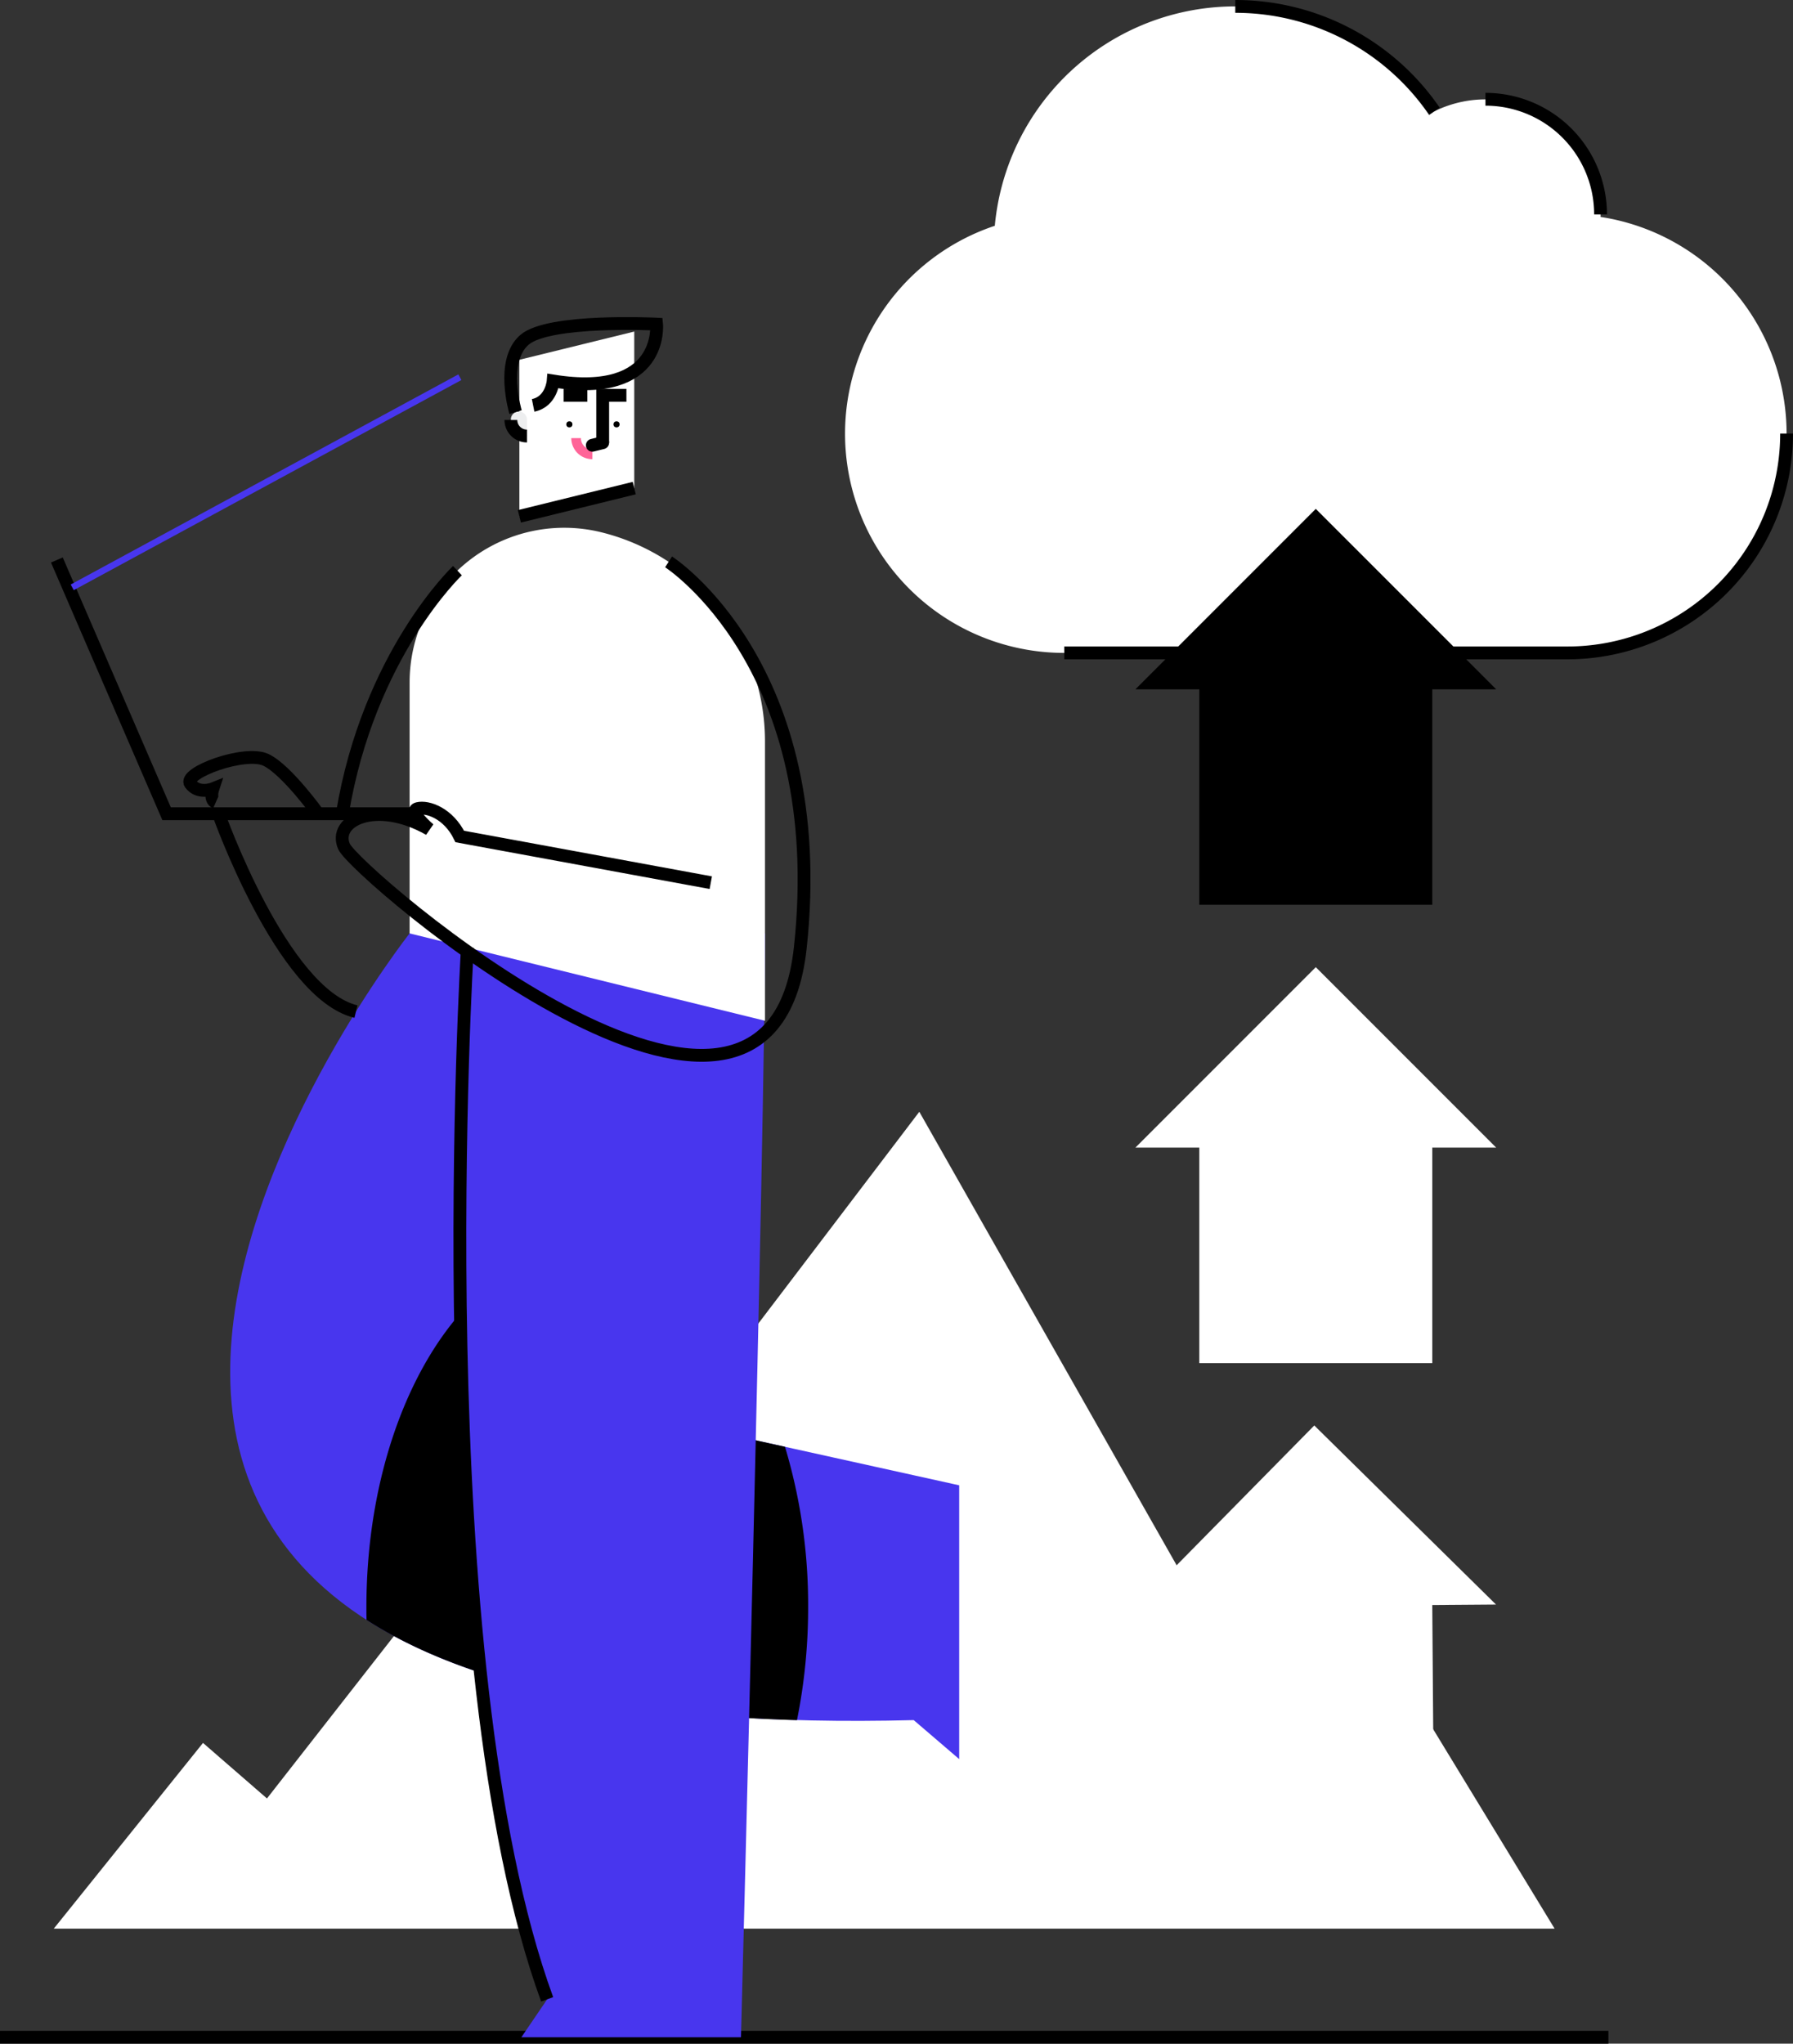 <svg xmlns="http://www.w3.org/2000/svg" viewBox="0 0 279.77 318.773"><rect x="0" y="0" width="279.77" height="318.773" fill="#333333" stroke="none"/><defs><style>.cls-1{fill:#fff;}.cls-2,.cls-5,.cls-6,.cls-7{fill:none;stroke-miterlimit:10;}.cls-2,.cls-6{stroke:#000;stroke-width:2px;}.cls-3{fill:#4836ee;}.cls-4{fill:#edeeef;}.cls-5{stroke:#ff6498;stroke-width:1.5px;}.cls-6{stroke-linecap:round;}.cls-7{stroke:#4836ee;}</style></defs><g id="Capa_2" data-name="Capa 2"><g id="DESKTOP"><g id="BODY"><g id="caja_-linea" data-name="caja -linea"><g id="imagen_caja" data-name="imagen caja"><path class="cls-1" d="M31.675,271.864l9.981,8.663,26.611-34.028,11.975,10.023L143.444,173.417l55.882,98.447,15.303-16.908L242.571,300.831H8.393Z"/><path class="cls-2" d="M250.964,317.773H0"/><path class="cls-3" d="M63.912,145.593s-100.246,127.275,78.658,122.713l7.096,6.082v-42.708L88.36,218.13l7.202-78.565"/><path d="M90.506,194.726c-18.509.971-33.335,25.656-33.335,55.971,0,.667,0,1.326.025,1.985,13.647,8.777,34.999,14.695,67.16,15.628a88.328,88.328,0,0,0,1.74-17.601,85.509,85.509,0,0,0-3.611-25.039l-34.117-7.54Z"/><path class="cls-3" d="M72.93,147.806s-6.822,111.338,12.444,164.053l-4.021,5.913H115.617s3.747-141.615,3.747-172.179Z"/><path class="cls-1" d="M98.966,61.664V76.135L81.04,80.541V56.122l17.926-4.406Z"/><circle cx="88.842" cy="66.192" r="0.477"/><circle cx="96.2" cy="66.192" r="0.477"/><path class="cls-2" d="M94.041,69.052V61.664h3.7"/><path class="cls-2" d="M87.938,61.664h3.7"/><path class="cls-4" d="M82.223,65.449v2.564A2.501,2.501,0,0,1,79.718,65.516v-.237a1.258,1.258,0,0,1,2.505.169Z"/><path class="cls-2" d="M82.223,68.012A2.501,2.501,0,0,1,79.718,65.516v-.008"/><path class="cls-5" d="M92.424,70.872a2.534,2.534,0,0,1-2.534-2.534h0"/><path class="cls-2" d="M98.966,76.135,81.04,80.541"/><path class="cls-6" d="M94.041,69.056l-1.618.397"/><path class="cls-1" d="M63.912,106.45v39.143l55.452,13.626V115.629A33.58,33.58,0,0,0,93.801,83.02a24.127,24.127,0,0,0-29.888,23.43Z"/><path class="cls-2" d="M72.93,147.806s-6.822,111.338,12.444,164.053"/><path class="cls-2" d="M80.444,64.283s-2.412-7.979,1.39-11.274,20.613-2.45,20.613-2.45,1.183,11.658-16.135,8.87c0,0-.249,3.227-3.126,3.802"/><path class="cls-2" d="M104.322,87.641s25.284,16.224,20.554,60.165S55.49,136.106,53.686,132.051s4.959-7.434,13.293-2.703c0,0-3.379-2.838-1.804-3.223s4.794.743,6.564,4.351l39.168,7.206"/><path class="cls-2" d="M65.04,126.928H25.994L8.874,87.345"/><path class="cls-7" d="M11.269,91.616,71.756,58.838"/><path class="cls-2" d="M71.376,89.01S57.517,102.104,53.416,126.928"/><path class="cls-2" d="M34.104,126.928s9.922,28.102,21.436,30.86"/><path class="cls-2" d="M49.648,126.928s-4.883-6.817-8.135-8.393-13.039,2.027-11.802,3.717,3.493.79,3.493.79-.562,1.69.452,2.137"/><path class="cls-1" d="M249.739,33.837v-.389A17.964,17.964,0,0,0,223.821,17.363,37.682,37.682,0,0,0,155.225,35.218a34.191,34.191,0,0,0,10.847,66.624h78.485a34.199,34.199,0,0,0,5.183-68.005Z"/><path class="cls-2" d="M223.821,17.363A37.644,37.644,0,0,0,192.746,1"/><path class="cls-2" d="M249.743,33.444a17.96,17.96,0,0,0-17.96-17.96h0"/><path class="cls-2" d="M166.059,101.842h78.497A34.214,34.214,0,0,0,278.77,67.628"/><path d="M223.487,141.133H187.132V104.777h36.355Z"/><path d="M233.456,107.519l-28.148-28.144-28.144,28.144Z"/><path class="cls-1" d="M223.487,212.618H187.132V176.263h36.355Z"/><path class="cls-1" d="M233.456,179.004l-28.148-28.144-28.144,28.144Z"/><path class="cls-1" d="M223.736,283.952l-36.354.273-.273-36.354,36.354-.273Z"/><path class="cls-1" d="M233.43,250.279l-28.355-27.933L177.143,250.701Z"/></g></g></g></g></g></svg>